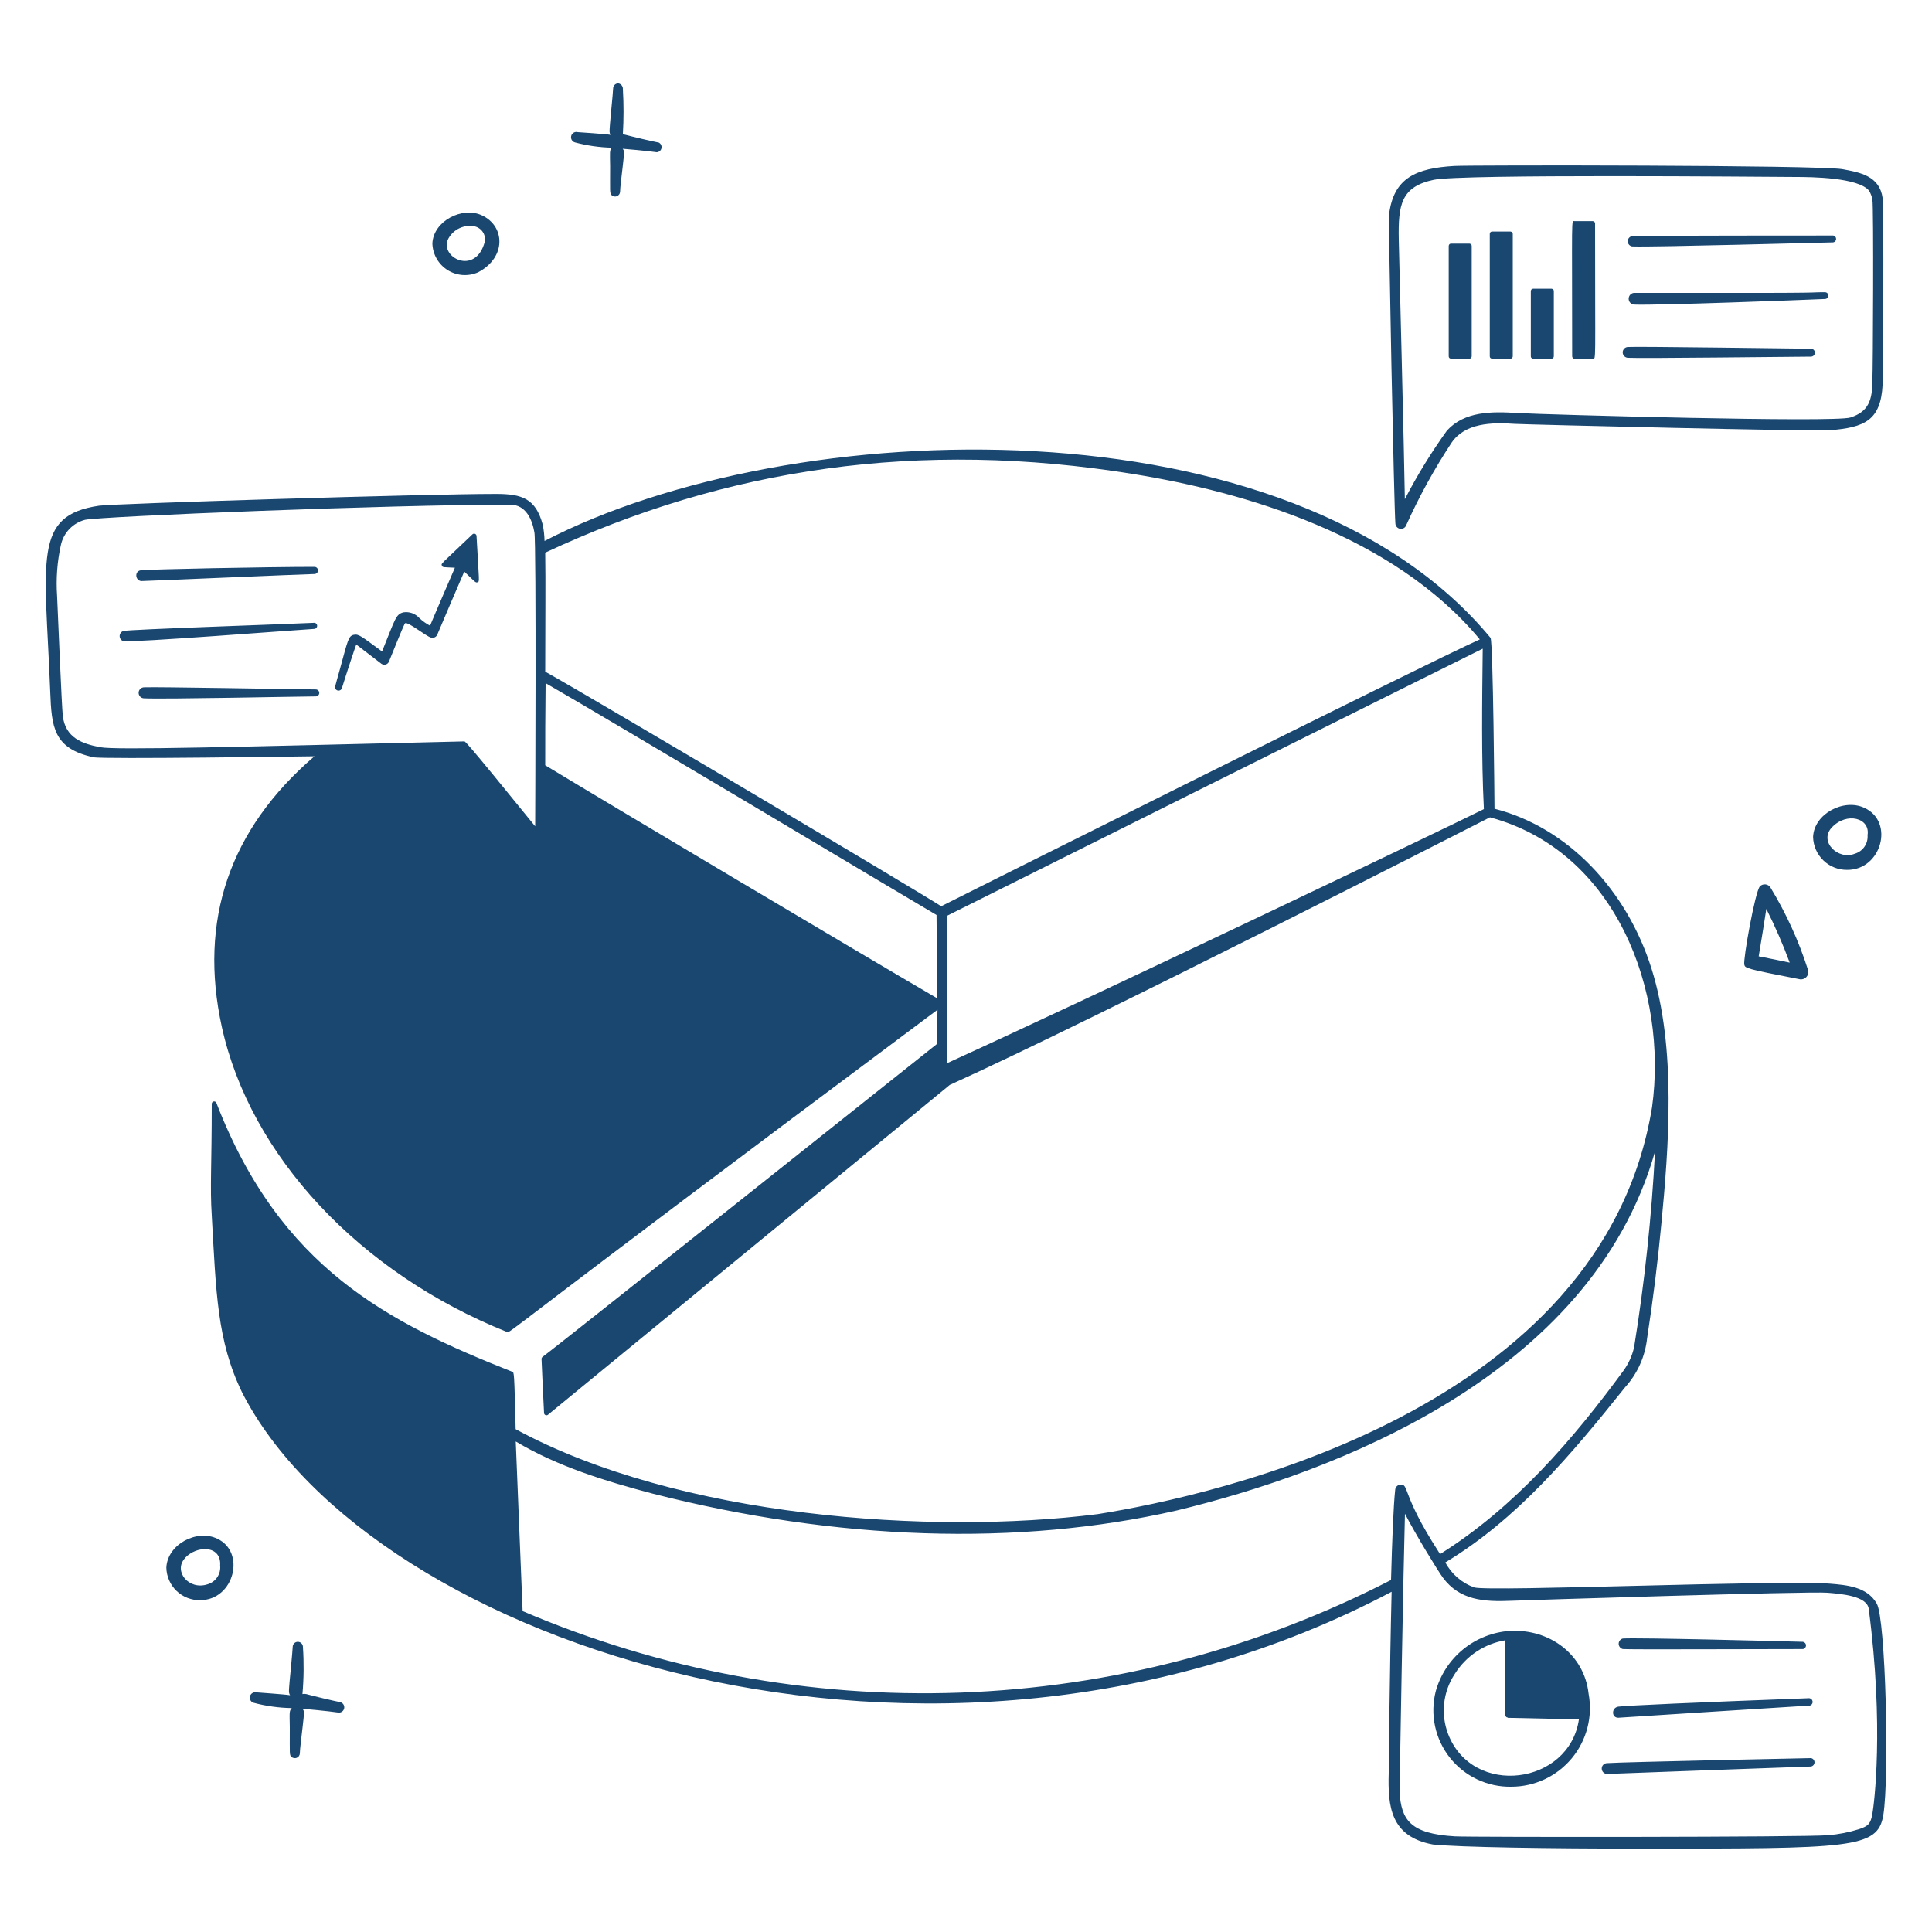 <svg width="400" height="400" viewBox="0 0 400 400" fill="none" xmlns="http://www.w3.org/2000/svg">
<path d="M386 167.26C381.78 165.26 375.6 168.44 375.38 173.26C375.417 175.108 376.185 176.866 377.516 178.148C378.847 179.43 380.632 180.132 382.48 180.1C389.54 180.12 392.28 170.12 386 167.26ZM384 176.76C380.58 178.14 376.54 174.26 379.24 171.34C382.32 168.04 387.24 169.34 386.66 172.9C386.73 173.752 386.504 174.601 386.019 175.305C385.534 176.009 384.821 176.523 384 176.76ZM366.56 183.76C366.448 183.578 366.296 183.424 366.116 183.31C365.935 183.195 365.731 183.124 365.519 183.101C365.306 183.078 365.092 183.103 364.891 183.176C364.69 183.249 364.508 183.366 364.36 183.52C363.38 184.6 360.86 198.66 361.14 199.72C361.32 200.44 361.34 200.56 372.5 202.72C372.768 202.788 373.05 202.782 373.316 202.701C373.581 202.621 373.819 202.47 374.004 202.264C374.189 202.058 374.315 201.805 374.367 201.533C374.419 201.261 374.396 200.98 374.3 200.72C372.402 194.779 369.804 189.086 366.56 183.76ZM364.12 198C364.46 196.12 365.64 188.64 365.7 188.18C367.517 191.795 369.132 195.507 370.54 199.3C370 199.18 365.26 198.2 364.12 198ZM99.02 56.36C104.9 53.24 104.56 46.78 99.76 44.58C95.76 42.7 89.76 45.7 89.52 50.38C89.548 51.491 89.85 52.577 90.399 53.543C90.948 54.509 91.727 55.324 92.667 55.916C93.608 56.508 94.68 56.858 95.788 56.936C96.896 57.013 98.007 56.815 99.02 56.36ZM98.24 46.86C98.931 47.01 99.538 47.419 99.936 48.003C100.335 48.587 100.493 49.302 100.38 50C98.5 57.26 90.8 53.24 92.84 49.38C93.36 48.445 94.162 47.698 95.132 47.245C96.101 46.792 97.189 46.658 98.24 46.86ZM119.02 29.48C121.521 30.146 124.092 30.515 126.68 30.58C126.18 31.12 126.28 31.46 126.32 34.42C126.32 39.92 126.2 39.92 126.64 40.42C126.785 40.552 126.964 40.641 127.157 40.676C127.35 40.711 127.548 40.691 127.73 40.618C127.912 40.544 128.07 40.421 128.185 40.263C128.3 40.104 128.367 39.916 128.38 39.72C128.38 38.9 128.7 36.46 128.92 34.5C129.24 31.56 129.34 31.32 128.92 30.8C129.12 30.8 134.14 31.24 135.98 31.52C136.211 31.506 136.432 31.416 136.607 31.264C136.783 31.112 136.904 30.907 136.951 30.68C136.999 30.453 136.971 30.216 136.871 30.007C136.772 29.797 136.606 29.626 136.4 29.52C135.24 29.32 130.7 28.24 129.62 27.94C128.54 27.64 128.86 28.14 128.96 27.7C129.141 24.623 129.141 21.537 128.96 18.46C128.978 18.176 128.89 17.896 128.713 17.674C128.535 17.452 128.281 17.304 128 17.26C127.719 17.26 127.449 17.372 127.25 17.57C127.052 17.769 126.94 18.039 126.94 18.32C126.94 19.08 126.16 26.32 126.2 27.24C126.204 27.48 126.273 27.715 126.4 27.92C125.46 27.74 119.68 27.36 119.64 27.36C119.359 27.278 119.057 27.311 118.8 27.451C118.543 27.592 118.352 27.829 118.27 28.11C118.188 28.391 118.221 28.693 118.361 28.95C118.502 29.207 118.739 29.398 119.02 29.48ZM44.96 318.56C40.78 316.56 34.66 319.7 34.44 324.56C34.458 325.464 34.654 326.355 35.017 327.182C35.38 328.01 35.902 328.758 36.554 329.384C37.206 330.01 37.974 330.502 38.816 330.83C39.658 331.159 40.556 331.319 41.46 331.3C48.52 331.26 50.94 321.3 44.96 318.56ZM38.3 322.56C40.76 319.9 45.86 319.88 45.58 324.12C45.672 324.966 45.464 325.818 44.992 326.527C44.521 327.236 43.816 327.757 43 328C39.06 329.32 35.84 325.26 38.3 322.6V322.56ZM70.38 352.4C69.2 352.18 64.5 351.06 63.42 350.74C63.157 350.68 62.883 350.68 62.62 350.74C62.905 347.494 62.938 344.231 62.72 340.98C62.72 340.699 62.608 340.429 62.41 340.23C62.211 340.032 61.941 339.92 61.66 339.92C61.379 339.92 61.109 340.032 60.91 340.23C60.712 340.429 60.6 340.699 60.6 340.98C60.6 341.3 60.42 343.22 60.26 344.98C59.78 350.1 59.68 350.4 60.06 350.98C59.14 350.8 53.08 350.4 53.04 350.38C52.767 350.331 52.486 350.384 52.251 350.53C52.015 350.676 51.843 350.904 51.765 351.171C51.688 351.437 51.712 351.722 51.833 351.971C51.954 352.22 52.163 352.416 52.42 352.52C55.03 353.223 57.717 353.599 60.42 353.64C59.84 354.2 59.96 354.64 60 357.64C60 363.32 59.9 363.32 60.34 363.74C60.485 363.872 60.664 363.961 60.857 363.996C61.05 364.031 61.248 364.011 61.43 363.938C61.612 363.865 61.77 363.741 61.885 363.583C62 363.424 62.067 363.236 62.08 363.04C62.08 362.18 62.42 359.68 62.64 357.66C62.96 354.7 63.1 354.36 62.64 353.8C62.98 353.8 67.84 354.24 69.98 354.56C70.122 354.586 70.267 354.584 70.409 354.554C70.55 354.524 70.683 354.467 70.802 354.385C70.921 354.303 71.023 354.199 71.101 354.078C71.18 353.957 71.234 353.822 71.26 353.68C71.286 353.538 71.284 353.393 71.254 353.251C71.224 353.11 71.167 352.977 71.085 352.858C71.003 352.739 70.899 352.637 70.778 352.559C70.657 352.48 70.522 352.426 70.38 352.4ZM70.82 142.38C71.72 139.46 73.56 133.9 73.76 133.44L78.98 137.44C79.114 137.532 79.267 137.591 79.428 137.613C79.588 137.636 79.752 137.62 79.906 137.567C80.059 137.515 80.198 137.427 80.312 137.311C80.426 137.195 80.51 137.055 80.56 136.9C83.38 129.9 83.72 129.24 83.86 129.04C84.46 128.64 88.22 131.76 89.28 132.02C89.54 132.086 89.814 132.052 90.051 131.927C90.287 131.801 90.469 131.592 90.56 131.34C91.54 128.98 95.06 120.78 96.12 118.34C98.26 120.34 98.44 120.74 98.88 120.54C99.32 120.34 99.2 120.74 98.66 110.96C98.655 110.865 98.623 110.773 98.568 110.696C98.513 110.618 98.436 110.558 98.348 110.523C98.26 110.487 98.163 110.477 98.07 110.494C97.976 110.512 97.89 110.555 97.82 110.62C91.16 116.98 91.32 116.62 91.48 117.08C91.64 117.54 91.84 117.4 94.18 117.54C93.24 119.74 90.18 126.78 89.04 129.54C88.213 129.111 87.452 128.565 86.78 127.92C86.372 127.476 85.862 127.14 85.293 126.941C84.724 126.742 84.115 126.687 83.52 126.78C81.94 127.18 81.86 128.06 79.1 134.88C74.86 131.78 74.26 131.18 73.2 131.44C72.14 131.7 72.02 132.5 70.36 138.6C69.34 142.32 69.2 142.36 69.56 142.76C69.654 142.858 69.774 142.928 69.906 142.962C70.037 142.996 70.176 142.994 70.306 142.954C70.436 142.915 70.553 142.841 70.644 142.739C70.734 142.638 70.795 142.514 70.82 142.38ZM29.26 120.3C30.2 120.3 62.64 118.88 65.1 118.84C65.296 118.84 65.484 118.762 65.623 118.623C65.762 118.484 65.84 118.296 65.84 118.1C65.84 117.904 65.762 117.716 65.623 117.577C65.484 117.438 65.296 117.36 65.1 117.36C55.76 117.36 30.4 117.86 29.1 118.08C27.8 118.3 28 120.2 29.26 120.3ZM25.54 132.74C26.86 133.1 61.96 130.38 65.14 130.2C65.288 130.174 65.422 130.096 65.518 129.981C65.614 129.866 65.667 129.72 65.667 129.57C65.667 129.42 65.614 129.274 65.518 129.159C65.422 129.044 65.288 128.966 65.14 128.94C59.54 129.22 26.34 130.32 25.54 130.64C25.316 130.71 25.12 130.849 24.982 131.038C24.843 131.227 24.768 131.456 24.768 131.69C24.768 131.924 24.843 132.153 24.982 132.342C25.12 132.531 25.316 132.67 25.54 132.74ZM29.84 142.3C29.538 142.3 29.248 142.42 29.034 142.634C28.82 142.848 28.7 143.138 28.7 143.44C28.7 143.742 28.82 144.032 29.034 144.246C29.248 144.46 29.538 144.58 29.84 144.58C34.22 144.78 61.7 144.2 65.38 144.18C65.571 144.18 65.754 144.104 65.889 143.969C66.024 143.834 66.1 143.651 66.1 143.46C66.1 143.269 66.024 143.086 65.889 142.951C65.754 142.816 65.571 142.74 65.38 142.74C60.34 142.7 32.5 142.18 29.84 142.3Z" fill="#194770"/>
<path d="M300.44 50.44H304.2C304.2 50.44 304.7 50.44 304.7 50.94V73.76C304.7 73.76 304.7 74.26 304.2 74.26H300.44C300.44 74.26 299.94 74.26 299.94 73.76V50.94C299.94 50.94 299.94 50.44 300.44 50.44Z" fill="#194770"/>
<path d="M308.94 47.94H312.7C312.7 47.94 313.2 47.94 313.2 48.44V73.76C313.2 73.76 313.2 74.26 312.7 74.26H308.94C308.94 74.26 308.44 74.26 308.44 73.76V48.44C308.44 48.44 308.44 47.94 308.94 47.94Z" fill="#194770"/>
<path d="M317.44 59.78H321.2C321.2 59.78 321.7 59.78 321.7 60.28V73.76C321.7 73.76 321.7 74.26 321.2 74.26H317.44C317.44 74.26 316.94 74.26 316.94 73.76V60.28C316.94 60.28 316.94 59.78 317.44 59.78Z" fill="#194770"/>
<path d="M329.7 45.78H326C325.28 45.78 325.5 44.1 325.5 73.78C325.5 73.913 325.553 74.04 325.646 74.134C325.74 74.227 325.867 74.28 326 74.28H329.74C330.48 74.28 330.24 75.96 330.24 46.28C330.24 46.211 330.226 46.142 330.198 46.079C330.171 46.016 330.13 45.959 330.08 45.911C330.029 45.864 329.969 45.829 329.904 45.806C329.838 45.783 329.769 45.775 329.7 45.78Z" fill="#194770"/>
<path d="M291.16 108.7C293.833 102.765 296.976 97.054 300.56 91.62C303.32 87.62 308.7 87.4 313.64 87.76C316.74 87.92 375.64 89.34 378.82 89.08C386.04 88.5 389.4 87.08 389.78 79.6C389.88 77.7 390.06 42.92 389.78 41.02C389.14 36.4 385.1 35.7 381.44 35.02C376.34 34.16 304.36 34.16 301.1 34.36C293.22 34.82 288.54 36.8 287.6 44.36C287.42 45.86 288.64 105.7 288.9 108.36C288.906 108.633 289.009 108.895 289.19 109.1C289.37 109.305 289.617 109.439 289.887 109.48C290.157 109.52 290.433 109.465 290.666 109.322C290.899 109.179 291.074 108.959 291.16 108.7ZM387.66 41.32C387.94 42.82 387.78 76.76 387.66 78.72C387.66 82.86 386.86 85.24 383.1 86.44C379.7 87.52 320.7 85.86 314.24 85.52C308.82 85.16 303.24 85.14 299.58 89.14C296.333 93.655 293.418 98.401 290.86 103.34C290.76 95.34 289.6 50.06 289.6 49.6C289.46 42.4 290.06 38.64 296.88 37.22C302.6 36.02 364.36 36.6 371.82 36.64C375.04 36.64 384.8 36.74 386.98 39.5C387.311 40.062 387.542 40.678 387.66 41.32Z" fill="#194770"/>
<path d="M379.56 48.76C379.56 48.76 339.92 48.76 337.94 48.88C337.681 48.916 337.444 49.043 337.273 49.24C337.101 49.437 337.007 49.689 337.007 49.95C337.007 50.211 337.101 50.463 337.273 50.66C337.444 50.857 337.681 50.985 337.94 51.02C342.7 51.18 377.06 50.22 379.54 50.18C379.708 50.154 379.862 50.069 379.974 49.941C380.086 49.813 380.148 49.649 380.151 49.478C380.153 49.308 380.095 49.143 379.987 49.011C379.879 48.88 379.727 48.791 379.56 48.76ZM377.82 60.5C373.18 60.5 382.12 60.7 345.18 60.64H338.26C337.966 60.678 337.696 60.822 337.5 61.044C337.304 61.267 337.196 61.553 337.196 61.85C337.196 62.147 337.304 62.433 337.5 62.656C337.696 62.878 337.966 63.022 338.26 63.06C343.24 63.26 373.84 62.08 377.86 61.9C378.046 61.895 378.222 61.816 378.349 61.681C378.477 61.546 378.545 61.366 378.54 61.18C378.535 60.994 378.456 60.818 378.321 60.691C378.186 60.563 378.006 60.495 377.82 60.5ZM374.94 72.2C373.32 72.2 338.94 71.7 337.08 71.84C336.783 71.84 336.498 71.958 336.288 72.168C336.078 72.378 335.96 72.663 335.96 72.96C335.96 73.257 336.078 73.542 336.288 73.752C336.498 73.962 336.783 74.08 337.08 74.08C339.42 74.24 371.86 73.84 374.94 73.84C375.157 73.84 375.366 73.754 375.52 73.6C375.674 73.446 375.76 73.237 375.76 73.02C375.76 72.802 375.674 72.594 375.52 72.44C375.366 72.286 375.157 72.2 374.94 72.2ZM312.58 337.66C309.036 337.903 305.655 339.243 302.907 341.493C300.158 343.744 298.178 346.794 297.24 350.22C296.646 352.581 296.605 355.046 297.119 357.426C297.632 359.805 298.687 362.034 300.202 363.94C301.717 365.845 303.65 367.376 305.852 368.413C308.055 369.45 310.466 369.966 312.9 369.92C315.29 369.919 317.65 369.392 319.814 368.377C321.977 367.361 323.89 365.881 325.418 364.043C326.945 362.205 328.049 360.053 328.65 357.74C329.252 355.427 329.337 353.01 328.9 350.66C328 342.52 320.82 337.2 312.58 337.66ZM312.16 355.66L326.9 355.98C324.9 369.56 304.9 372.2 299.82 359.02C299.044 356.991 298.763 354.805 298.999 352.646C299.236 350.486 299.983 348.413 301.18 346.6C302.331 344.753 303.863 343.173 305.674 341.965C307.484 340.758 309.532 339.952 311.68 339.6V355.16C311.694 355.279 311.75 355.388 311.839 355.469C311.927 355.55 312.041 355.596 312.16 355.6V355.66Z" fill="#194770"/>
<path d="M388.56 332C386.56 328.5 382.32 328.16 378.86 327.88C368.68 327.06 308.46 329.58 305.24 328.66C302.663 327.744 300.522 325.896 299.24 323.48C314.02 314.58 325.24 301.26 336.44 287.24C339.011 284.412 340.615 280.84 341.02 277.04C342.3 268.72 343.24 261.04 343.94 253.64C345.48 237.64 347.12 217.04 341.94 200.58C336.76 184.12 324.48 171.28 309.42 167.44C309.42 166.64 309.14 132.98 308.6 132.06C267.36 82.24 163.7 85.54 112.74 112C112.717 110.858 112.59 109.719 112.36 108.6C110.9 103.2 108.06 102.26 102.7 102.26C88.28 102.26 23.72 104.26 20.52 104.7C6.74 106.7 9.32 115.72 10.4 143.28C10.68 150.48 11.04 155 19.36 156.78C21.2 157.22 63.12 156.6 65.1 156.58C47.48 171.7 41.1 190.58 45.92 212.58C51.8 239.3 74.42 263.52 104.94 275.76C105.7 276.08 102.52 277.36 194.1 209.06C194.1 210 193.94 215.66 193.94 216.18C192.14 217.58 116.58 277.78 112.32 280.94C112.251 280.994 112.196 281.064 112.161 281.144C112.126 281.225 112.112 281.313 112.12 281.4C112.12 281.94 112.62 292.36 112.64 292.58C112.65 292.668 112.683 292.751 112.736 292.822C112.789 292.893 112.86 292.948 112.941 292.983C113.022 293.017 113.111 293.03 113.199 293.019C113.287 293.008 113.37 292.974 113.44 292.92L196.64 224.62C226.64 211.04 304.34 171.32 308.48 169.22C334.68 176.28 345.34 205.38 342.04 229.22C331.8 292 251.6 309.6 227.28 313.48C192.82 317.84 140.46 314.18 106.76 295.9C106.46 283.78 106.44 284.16 106.04 284C80.34 273.82 58.04 262.58 44.8 228.34C44.755 228.235 44.676 228.149 44.576 228.095C44.475 228.041 44.36 228.023 44.248 228.044C44.136 228.065 44.034 228.124 43.96 228.21C43.886 228.297 43.843 228.406 43.84 228.52C43.84 241.44 43.46 245.58 43.84 251.62C44.74 267.52 44.92 277.62 50.12 288.28C76.6 340.28 193.32 379.64 288.12 329.56C287.7 346.56 287.52 366.8 287.52 367.1C287.32 373.96 287.88 380.26 296.66 381.88C302 382.46 320.88 382.74 339.54 382.74C383.42 382.74 388.74 382.74 389.92 375.82C391.2 367.84 390.4 335.14 388.56 332ZM135.14 309.24C173.32 318.98 210.84 320.2 243.66 312.72C275.24 305.08 329.3 285.34 342.66 238.4C341.942 251.981 340.493 265.514 338.32 278.94C337.924 280.677 337.183 282.316 336.14 283.76C325.72 297.98 313.58 312.1 298.14 321.76L297.8 321.2C290.06 309.2 291.8 307.2 289.9 307.38C289.63 307.407 289.378 307.528 289.188 307.722C288.998 307.916 288.882 308.17 288.86 308.44C288.5 311.76 288.22 318.92 288 327.12C260.352 341.363 229.901 349.326 198.82 350.439C167.739 351.552 136.796 345.789 108.2 333.56L106.78 298.44C115.42 303.62 125.5 306.7 135.14 309.24ZM387.64 375.64C387.28 377.42 386.96 378.04 384.92 378.7C382.835 379.361 380.681 379.784 378.5 379.96C374.2 380.38 304.7 380.38 301.26 380.2C291.86 379.66 290.14 376.72 289.76 371.02C289.76 369.74 290.58 323.76 290.88 313.4C293.06 317.64 297.64 325.14 298.74 326.64C302.2 331.3 307.2 331.68 312.96 331.42C315.3 331.32 374.96 329.42 378.38 329.76C381.22 330 386.56 330.42 386.9 333.1C390.1 357.54 388 373.7 387.64 375.64ZM112.96 141.44C127.48 149.78 189.6 186.96 193.9 189.44C193.9 191.34 194.04 205.44 194.06 206.7C177.7 197.16 126.94 166.96 112.88 158.44C112.86 154 112.9 147.58 112.96 141.44ZM196 189.64C202.46 186.38 297.78 138.84 306.98 134.3C306.86 145.4 306.68 156.62 307.22 167.52C297.9 172.16 226.12 206.44 196.12 220.1C196.1 215.58 196.12 193.82 196 189.64ZM194.88 187.64C189.7 184.28 123.14 144.8 112.88 139.06C112.88 129.52 112.98 120.26 112.88 114.42C150.22 96.96 190.22 90.92 234.74 98.16C257.6 101.86 288.48 110.82 306.38 132.38C294.98 137.5 200.82 184.62 194.88 187.62V187.64ZM13 148.22C12.78 146.38 12 127.46 11.82 123.4C11.572 119.833 11.841 116.25 12.62 112.76C12.903 111.531 13.516 110.402 14.394 109.496C15.272 108.59 16.38 107.942 17.6 107.62C20.96 106.9 80.78 104.48 105.6 104.48C108.92 104.48 110.18 107.6 110.64 110.22C111.06 112.22 110.8 170.88 110.8 171.08C95.58 152.32 96.3 153.5 96.06 153.5C47.9 154.66 23.82 155.32 20.76 154.7C17 154 13.54 152.74 13 148.22Z" fill="#194770"/>
<path d="M336 341.42C338 341.54 361.42 341.42 373.28 341.42C373.458 341.391 373.62 341.299 373.736 341.162C373.853 341.025 373.917 340.85 373.917 340.67C373.917 340.49 373.853 340.315 373.736 340.178C373.62 340.041 373.458 339.949 373.28 339.92C368.52 339.78 338.76 339.02 335.98 339.24C335.735 339.3 335.518 339.441 335.363 339.641C335.208 339.84 335.125 340.086 335.127 340.338C335.13 340.59 335.217 340.834 335.376 341.031C335.534 341.227 335.754 341.364 336 341.42ZM335.04 355.64C335.04 355.64 373.04 353.2 374.38 353.14C374.492 353.158 374.606 353.152 374.715 353.121C374.823 353.091 374.924 353.037 375.01 352.964C375.096 352.891 375.165 352.8 375.213 352.697C375.26 352.595 375.285 352.483 375.285 352.37C375.285 352.257 375.26 352.145 375.213 352.043C375.165 351.94 375.096 351.849 375.01 351.776C374.924 351.703 374.823 351.649 374.715 351.619C374.606 351.588 374.492 351.582 374.38 351.6C350.38 352.5 337.06 353.1 335.08 353.34C333.62 353.52 333.58 355.64 335.04 355.64ZM374.94 364C374.94 364 335.88 364.8 332.74 365.04C332.443 365.04 332.158 365.158 331.948 365.368C331.738 365.578 331.62 365.863 331.62 366.16C331.62 366.457 331.738 366.742 331.948 366.952C332.158 367.162 332.443 367.28 332.74 367.28C332.74 367.28 373.56 365.76 374.92 365.74C375.129 365.711 375.32 365.608 375.459 365.45C375.598 365.292 375.676 365.089 375.678 364.879C375.681 364.668 375.607 364.464 375.472 364.302C375.337 364.141 375.148 364.034 374.94 364Z" fill="#194770"/>
</svg>

